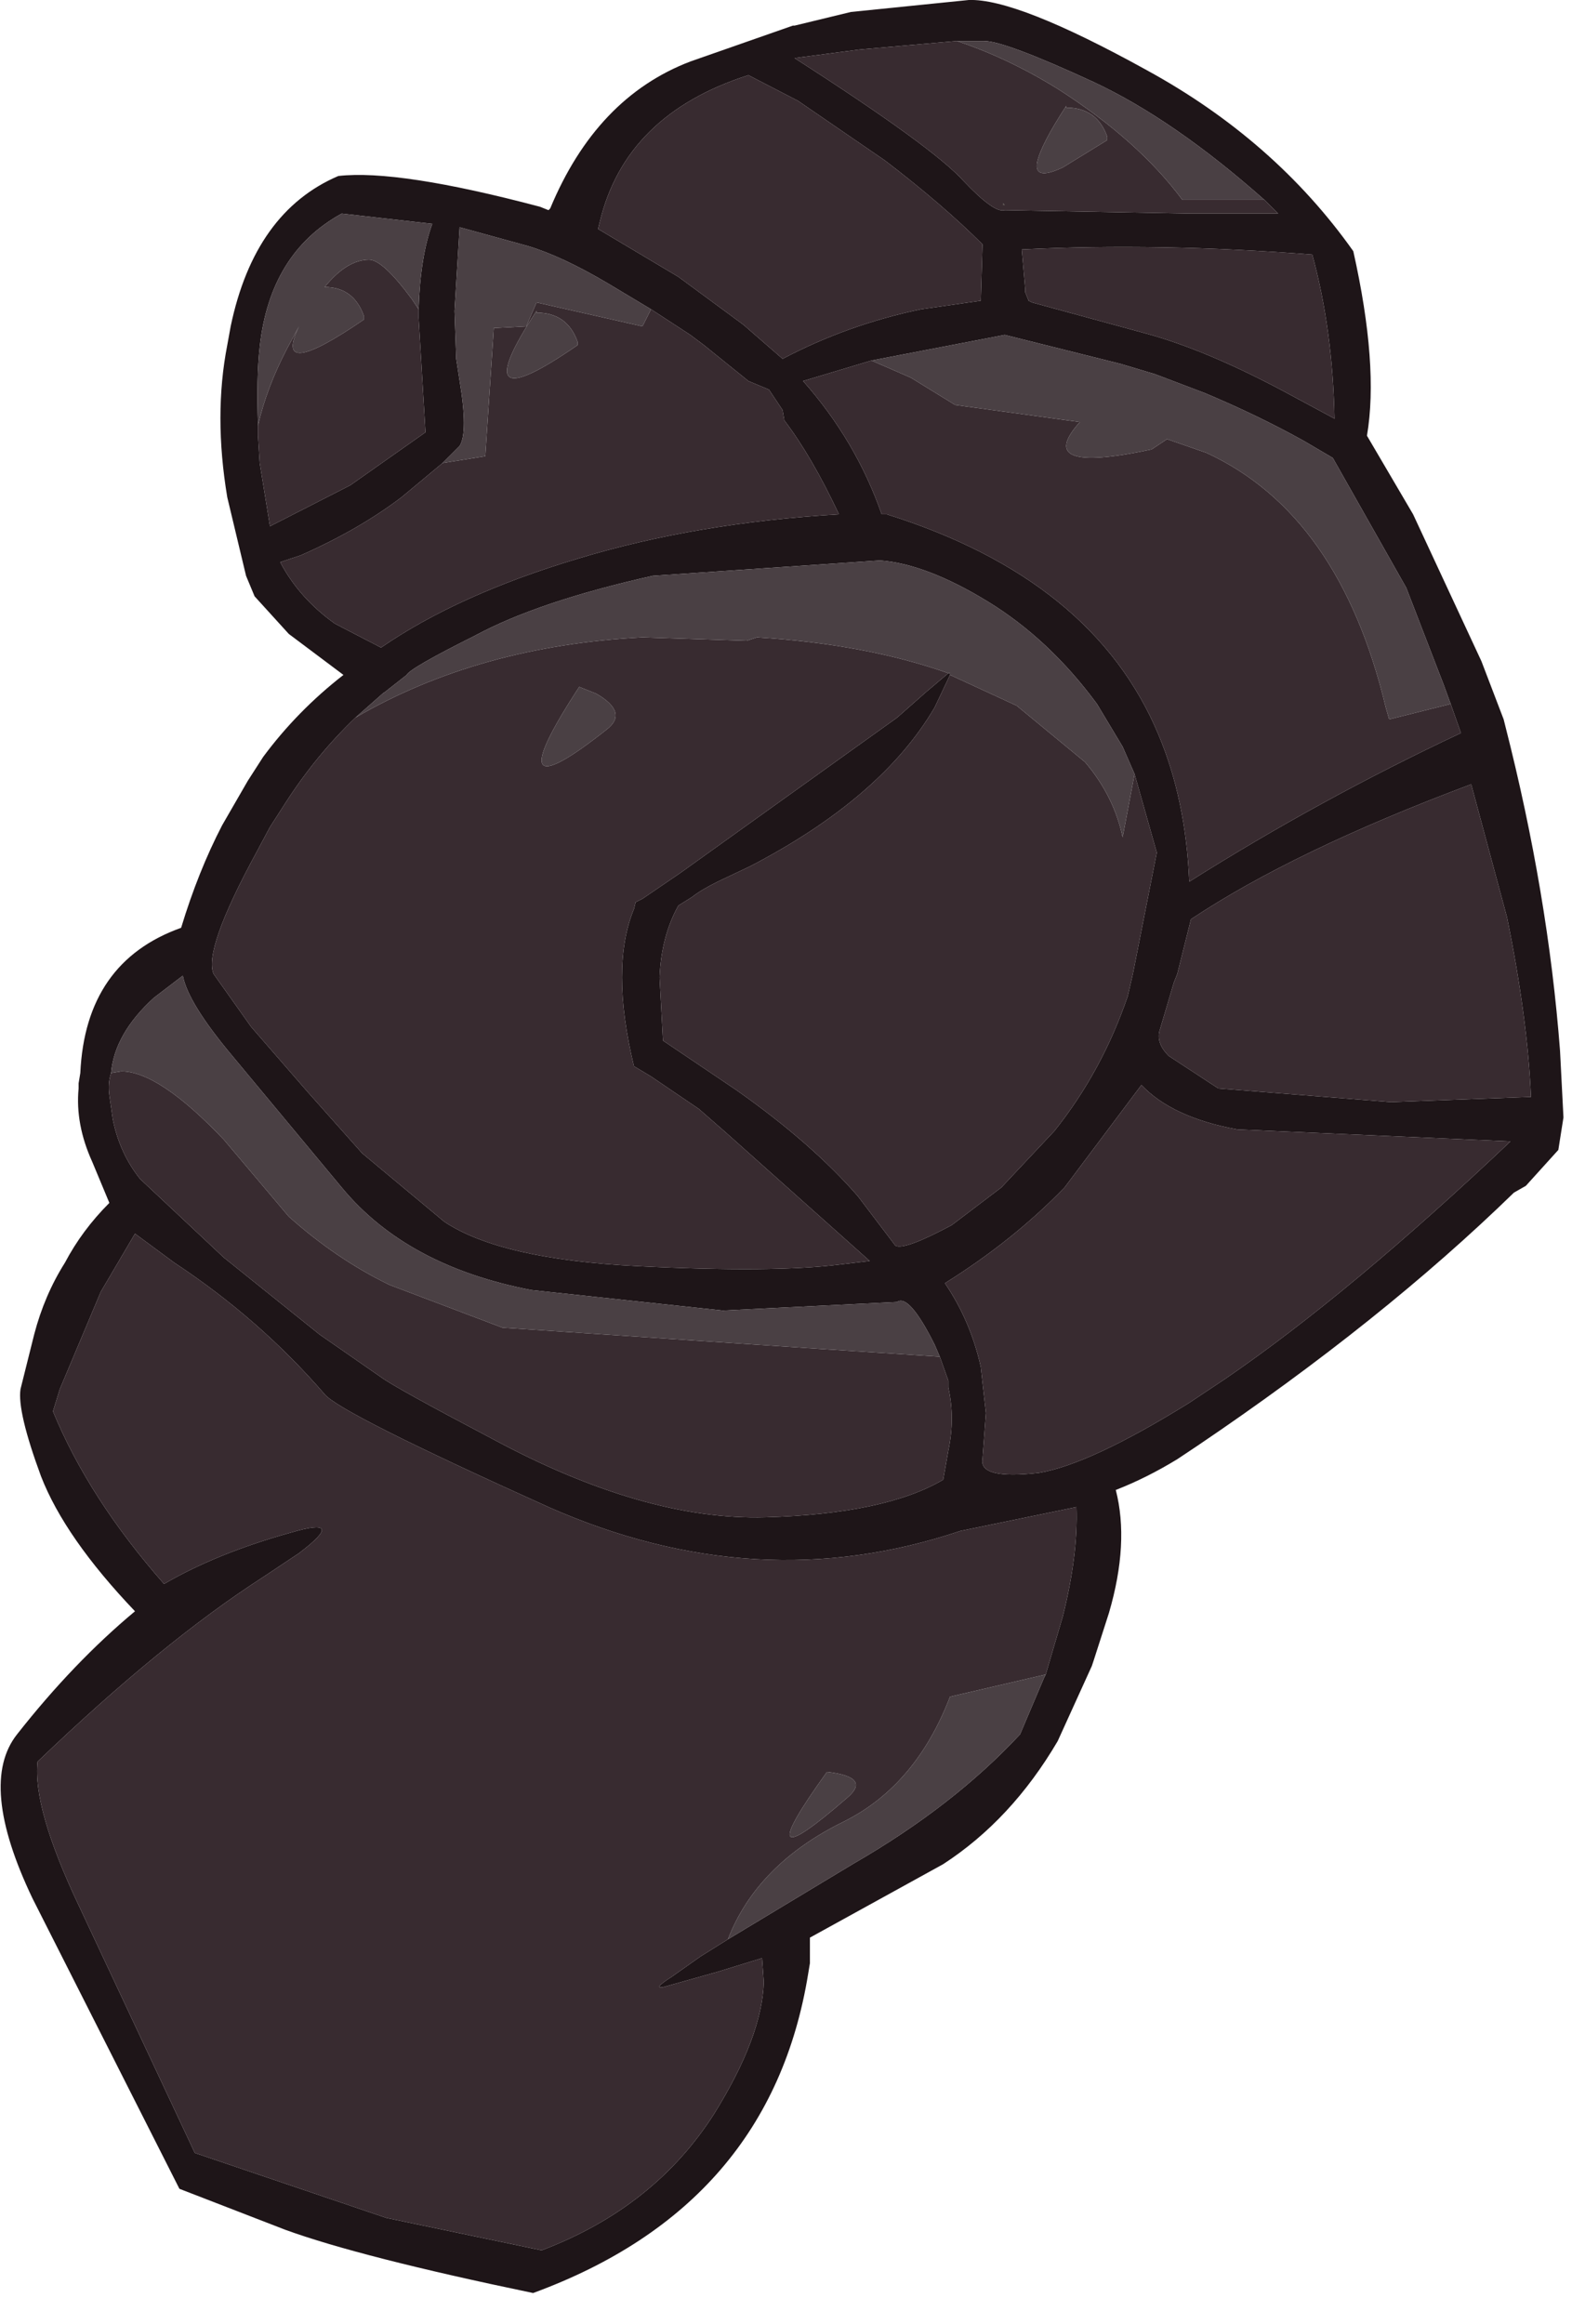 <?xml version="1.0" encoding="utf-8"?>
<svg version="1.1" id="Layer_1"
xmlns="http://www.w3.org/2000/svg"
xmlns:xlink="http://www.w3.org/1999/xlink"
xmlns:author="http://www.sothink.com"
width="46px" height="68px"
xml:space="preserve">
<g id="1435" transform="matrix(1, 0, 0, 1, 0, 0)">
<path style="fill:#544F45;fill-opacity:1" d="M29.4,6L29.35 6L29.35 5.95L29.4 6" />
<path style="fill:#1E1518;fill-opacity:1" d="M42.45,20.6L42.25 20.05L41.15 17.2L39 13.4L38.15 12.9Q36.8 12.15 35.25 11.5L33.8 10.95L32.8 10.65L29.4 9.8L25.5 10.55L23.5 11.15Q25.05 12.9 25.8 15.05L25.95 15.05Q32 16.95 33.9 21.5Q34.7 23.4 34.8 25.8Q38.6 23.4 42.75 21.45L42.45 20.6M44.05,21.25Q45.3 26.15 45.65 30.75L45.75 32.7L45.6 33.65L44.65 34.7L44.3 34.9Q40.45 38.65 35.05 42.3L34.45 42.7Q33.55 43.25 32.65 43.6Q33.05 45.15 32.45 47.2L32 48.6L31.95 48.75L30.95 50.95Q29.6 53.25 27.6 54.55L23.7 56.7L23.7 57.45L23.65 57.75Q22.55 64.55 15.6 67.1Q10.55 66.05 8.35 65.25L5.25 64.05L0.95 55.55Q-0.65 52.2 0.5 50.75Q2.15 48.65 3.95 47.15Q1.9 45 1.2 43.2Q0.5 41.3 0.6 40.65L1 39.05Q1.3 37.9 1.9 36.95Q2.4 36 3.2 35.2L2.7 34Q2.2 32.9 2.3 31.85L2.3 31.7L2.35 31.4Q2.5 28.15 5.3 27.15Q5.8 25.5 6.5 24.15L7.25 22.85L7.7 22.15Q8.7 20.8 10.05 19.75L8.65 18.7L8.45 18.55L7.45 17.45L7.2 16.85L6.65 14.55Q6.25 12.15 6.65 10.1L6.75 9.55Q7.45 6.2 9.9 5.15Q11.65 4.95 15.8 6.05L16.05 6.15L16.1 6.1Q17.45 2.85 20.2 1.8L23.2 0.75L23.25 0.75L24.9 0.35L28.35 0Q29.75 -0.05 33.55 2.05Q37.3 4.1 39.6 7.35Q40.35 10.7 40 12.75L41.35 15.05L43.35 19.35L44 21.05L44.05 21.25M44.8,32.1Q44.7 29.8 44.1 26.85L43.05 22.95Q37.85 24.9 34.85 26.9L34.45 28.5L34.35 28.75L33.95 30.1Q33.8 30.5 34.2 30.9L35.65 31.85L40.7 32.25L44.75 32.1L44.8 32.1M28,1.2L25.15 1.45L23.25 1.7Q27.3 4.3 28.2 5.3Q29.1 6.25 29.4 6.15L34.85 6.25L37.4 6.25L37 5.85Q34.35 3.5 32 2.4Q29.4 1.2 28.8 1.2L28 1.2M39.05,12.25Q39 9.65 38.4 7.45Q33.9 7.1 29.9 7.3L30 8.45L30 8.55L30.1 8.8L30.2 8.85L33.5 9.75Q35.35 10.25 37.75 11.55L39.05 12.25M21.9,2.2Q18.3 3.35 17.55 6.5L17.5 6.7L19.85 8.1L21.75 9.5L22.9 10.5Q24.8 9.5 26.95 9.05L28.7 8.8L28.75 7.15Q27.6 6 25.9 4.7L23.35 2.95L21.9 2.2M17.8,8.3Q16.45 7.5 15.45 7.2L13.45 6.65L13.3 9.1L13.35 10.5L13.45 11.15Q13.7 12.65 13.45 13.05L12.95 13.55L11.75 14.55Q10.5 15.5 8.8 16.25L8.2 16.45Q8.75 17.5 9.8 18.25L11.15 18.95Q13.4 17.4 16.9 16.35Q20.35 15.3 24.55 15.05Q23.75 13.35 22.95 12.3L22.9 12L22.5 11.4L21.9 11.15L20.6 10.1L20.4 9.95L20.2 9.8L19.05 9.05L17.8 8.3M8.35,23.5L7.9 24.2L7.5 24.95Q5.95 27.8 6.25 28.5L7.35 30.05L9 31.95L10.6 33.75L13 35.75Q14.65 36.85 18.65 37.05Q22.65 37.25 24.6 37L25.45 36.9L21.25 33.15L20.45 32.45L19.05 31.5L18.55 31.2Q17.85 28.3 18.55 26.6L18.6 26.4L18.8 26.3L19.9 25.55L26.25 21L27.1 20.25L27.75 19.7L27.8 19.7L27.8 19.75L27.35 20.7Q25.8 23.35 21.95 25.35L21 25.8Q20.5 26.05 20.25 26.25L19.85 26.5Q19.35 27.4 19.3 28.6L19.4 30.45L21.55 31.9Q23.75 33.45 25.1 35L26.2 36.45Q26.45 36.6 27.85 35.85L29.3 34.75L30.85 33.1Q32.25 31.35 33 29.15L33.15 28.5L33.85 24.95L33.2 22.65L32.85 21.85L32.1 20.6Q30.7 18.7 28.9 17.6Q27.1 16.5 25.75 16.4L19.1 16.85Q15.75 17.6 13.9 18.6Q12 19.55 11.9 19.75L11.2 20.3L11.25 20.25L10.4 21Q9.25 22.1 8.35 23.5M7.55,12.75L7.6 13.55L7.9 15.4L10.25 14.2L12.45 12.65L12.25 9.3L12.25 9.15L12.25 9.05Q12.3 7.5 12.65 6.55L10 6.25Q7.9 7.4 7.6 10.15Q7.5 11.05 7.55 12.45L7.55 12.75M3.2,32.05L3.3 32.75Q3.5 33.75 4.1 34.5L6.55 36.8L9.35 39.05L11.15 40.3Q11.55 40.6 14.4 42.1Q18.85 44.5 22.4 44.4Q25.9 44.3 27.6 43.3L27.75 42.45Q27.95 41.5 27.75 40.6L27.75 40.4L27.5 39.7L27.35 39.35Q26.6 37.85 26.25 38.1L21.15 38.35L15.55 37.75Q11.9 37.05 10 34.75L6.8 30.9Q5.5 29.35 5.35 28.55L4.5 29.2Q3.35 30.25 3.25 31.4Q3.15 31.7 3.2 32.05M24.95,54.55Q27.9 52.85 29.85 50.75L30.55 49.1L30.6 49L31.1 47.3Q31.55 45.5 31.5 44.1L28.1 44.8Q22.15 46.8 16.05 44.1Q9.95 41.35 9.5 40.8Q7.6 38.6 5.1 36.95L3.95 36.1L2.95 37.8L1.75 40.65L1.55 41.3Q2.6 43.85 4.8 46.35Q6.35 45.45 8.5 44.85Q10.2 44.35 8.75 45.45L8.3 45.75L7.7 46.15Q4.75 48.05 1.1 51.55Q0.95 52.9 2.3 55.75L5.7 63L11.3 64.9L15.85 65.85Q19.15 64.6 20.9 61.85Q22.3 59.6 22.35 58L22.3 57.3L21 57.7L19.4 58.15Q19.1 58.2 19.65 57.85L20.5 57.25L21.3 56.75L24.95 54.55M31.15,34.75Q29.65 36.3 27.65 37.55Q28.4 38.65 28.7 40L28.85 41.35L28.75 42.7Q28.65 43.3 30.4 43.1Q31.9 42.85 34.8 41.05L35.85 40.35Q39.5 37.85 44.2 33.4L36.2 33.05Q34.3 32.7 33.4 31.75L31.15 34.75" />
<path style="fill:#382B30;fill-opacity:1" d="M42.75,21.45Q38.6 23.4 34.8 25.8Q34.7 23.4 33.9 21.5Q32 16.95 25.95 15.05L25.8 15.05Q25.05 12.9 23.5 11.15L25.5 10.55L26.65 11.05L27.95 11.85L31.6 12.35Q30.2 13.9 33.7 13.15L34.15 12.85L35.3 13.25Q39.2 15.05 40.55 20.7L40.65 21.05L42.45 20.6L42.75 21.45M44.75,32.1L40.7 32.25L35.65 31.85L34.2 30.9Q33.8 30.5 33.95 30.1L34.35 28.75L34.45 28.5L34.85 26.9Q37.85 24.9 43.05 22.95L44.1 26.85Q44.7 29.8 44.8 32.1L44.75 32.1M32.4,4Q32.1 3.15 31.2 3.15L31.2 3.1Q30.45 4.25 30.35 4.75Q30.25 5.3 31.1 4.9L32.4 4.1L32.4 4M37.4,6.25L34.85 6.25L29.4 6.15Q29.1 6.25 28.2 5.3Q27.3 4.3 23.25 1.7L25.15 1.45L28 1.2Q29.5 1.7 30.95 2.6Q33.3 4.1 34.6 5.85L37 5.85L37.4 6.25M37.75,11.55Q35.35 10.25 33.5 9.75L30.2 8.85L30.1 8.8L30 8.55L30 8.45L29.9 7.3Q33.9 7.1 38.4 7.45Q39 9.65 39.05 12.25L37.75 11.55M29.35,5.95L29.35 6L29.4 6L29.35 5.95M23.35,2.95L25.9 4.7Q27.6 6 28.75 7.15L28.7 8.8L26.95 9.05Q24.8 9.5 22.9 10.5L21.75 9.5L19.85 8.1L17.5 6.7L17.55 6.5Q18.3 3.35 21.9 2.2L23.35 2.95M14.2,13.35L14.45 9.6L15.4 9.55L15.7 8.85L18.8 9.55L19.05 9.05L20.2 9.8L20.4 9.95L20.6 10.1L21.9 11.15L22.5 11.4L22.9 12L22.95 12.3Q23.75 13.35 24.55 15.05Q20.35 15.3 16.9 16.35Q13.4 17.4 11.15 18.95L9.8 18.25Q8.75 17.5 8.2 16.45L8.8 16.25Q10.5 15.5 11.75 14.55L12.95 13.55L14.2 13.35M29.75,20.65L31.75 22.3Q32.6 23.3 32.85 24.5L33.2 22.65L33.85 24.95L33.15 28.5L33 29.15Q32.25 31.35 30.85 33.1L29.3 34.75L27.85 35.85Q26.45 36.6 26.2 36.45L25.1 35Q23.75 33.45 21.55 31.9L19.4 30.45L19.3 28.6Q19.35 27.4 19.85 26.5L20.25 26.25Q20.5 26.05 21 25.8L21.95 25.35Q25.8 23.35 27.35 20.7L27.8 19.75L29.75 20.65M27.75,19.7L27.1 20.25L26.25 21L19.9 25.55L18.8 26.3L18.6 26.4L18.55 26.6Q17.85 28.3 18.55 31.2L19.05 31.5L20.45 32.45L21.25 33.15L25.45 36.9L24.6 37Q22.65 37.25 18.65 37.05Q14.65 36.85 13 35.75L10.6 33.75L9 31.95L7.35 30.05L6.25 28.5Q5.95 27.8 7.5 24.95L7.9 24.2L8.35 23.5Q9.25 22.1 10.4 21Q14 18.9 18.8 18.65L21.85 18.75L22.15 18.65Q25.35 18.85 27.75 19.7M12.25,9.05L12.25 9.15L12.25 9.3L12.45 12.65L10.25 14.2L7.9 15.4L7.6 13.55L7.55 12.75L7.55 12.45Q7.8 11.35 8.4 10.2L8.75 9.55Q7.95 11.2 10.65 9.35L10.65 9.25Q10.35 8.4 9.5 8.4Q10.15 7.6 10.8 7.6Q11.2 7.6 12.05 8.75L12.25 9.05M15.7,9.1Q13.5 12.45 16.9 10.1L16.9 10Q16.6 9.15 15.7 9.15L15.7 9.1M17.75,21.35Q18.4 20.85 17.45 20.3L16.95 20.1Q14.4 24 17.75 21.35M27.5,39.7L27.75 40.4L27.75 40.6Q27.95 41.5 27.75 42.45L27.6 43.3Q25.9 44.3 22.4 44.4Q18.85 44.5 14.4 42.1Q11.55 40.6 11.15 40.3L9.35 39.05L6.55 36.8L4.1 34.5Q3.5 33.75 3.3 32.75L3.2 32.05Q3.15 31.7 3.25 31.4L3.55 31.35Q4.65 31.35 6.55 33.35L8.45 35.6Q9.85 36.85 11.4 37.6L14.7 38.85L23.65 39.45L27.5 39.7M27.8,49.65Q26.8 52.25 24.7 53.3Q22.15 54.55 21.3 56.75L20.5 57.25L19.65 57.85Q19.1 58.2 19.4 58.15L21 57.7L22.3 57.3L22.35 58Q22.3 59.6 20.9 61.85Q19.15 64.6 15.85 65.85L11.3 64.9L5.7 63L2.3 55.75Q0.95 52.9 1.1 51.55Q4.75 48.05 7.7 46.15L8.3 45.75L8.75 45.45Q10.2 44.35 8.5 44.85Q6.35 45.45 4.8 46.35Q2.6 43.85 1.55 41.3L1.75 40.65L2.95 37.8L3.95 36.1L5.1 36.95Q7.6 38.6 9.5 40.8Q9.95 41.35 16.05 44.1Q22.15 46.8 28.1 44.8L31.5 44.1Q31.55 45.5 31.1 47.3L30.6 49L27.8 49.65M33.4,31.75Q34.3 32.7 36.2 33.05L44.2 33.4Q39.5 37.85 35.85 40.35L34.8 41.05Q31.9 42.85 30.4 43.1Q28.65 43.3 28.75 42.7L28.85 41.35L28.7 40Q28.4 38.65 27.65 37.55Q29.65 36.3 31.15 34.75L33.4 31.75M24.2,51.85Q21.75 55.25 24.8 52.6Q25.5 52 24.2 51.85" />
<path style="fill:#4A4044;fill-opacity:1" d="M29.4,9.8L32.8 10.65L33.8 10.95L35.25 11.5Q36.8 12.15 38.15 12.9L39 13.4L41.15 17.2L42.25 20.05L42.45 20.6L40.65 21.05L40.55 20.7Q39.2 15.05 35.3 13.25L34.15 12.85L33.7 13.15Q30.2 13.9 31.6 12.35L27.95 11.85L26.65 11.05L25.5 10.55L29.4 9.8M32.4,4.1L31.1 4.9Q30.25 5.3 30.35 4.75Q30.45 4.25 31.2 3.1L31.2 3.15Q32.1 3.15 32.4 4L32.4 4.1M28.8,1.2Q29.4 1.2 32 2.4Q34.35 3.5 37 5.85L34.6 5.85Q33.3 4.1 30.95 2.6Q29.5 1.7 28 1.2L28.8 1.2M12.95,13.55L13.45 13.05Q13.7 12.65 13.45 11.15L13.35 10.5L13.3 9.1L13.45 6.65L15.45 7.2Q16.45 7.5 17.8 8.3L19.05 9.05L18.8 9.55L15.7 8.85L15.4 9.55L14.45 9.6L14.2 13.35L12.95 13.55M27.8,19.75L27.8 19.7L27.75 19.7Q25.35 18.85 22.15 18.65L21.85 18.75L18.8 18.65Q14 18.9 10.4 21L11.25 20.25L11.2 20.3L11.9 19.75Q12 19.55 13.9 18.6Q15.75 17.6 19.1 16.85L25.75 16.4Q27.1 16.5 28.9 17.6Q30.7 18.7 32.1 20.6L32.85 21.85L33.2 22.65L32.85 24.5Q32.6 23.3 31.75 22.3L29.75 20.65L27.8 19.75M12.05,8.75Q11.2 7.6 10.8 7.6Q10.15 7.6 9.5 8.4Q10.35 8.4 10.65 9.25L10.65 9.35Q7.95 11.2 8.75 9.55L8.4 10.2Q7.8 11.35 7.55 12.45Q7.5 11.05 7.6 10.15Q7.9 7.4 10 6.25L12.65 6.55Q12.3 7.5 12.25 9.05L12.05 8.75M15.7,9.15Q16.6 9.15 16.9 10L16.9 10.1Q13.5 12.45 15.7 9.1L15.7 9.15M16.95,20.1L17.45 20.3Q18.4 20.85 17.75 21.35Q14.4 24 16.95 20.1M23.65,39.45L14.7 38.85L11.4 37.6Q9.85 36.85 8.45 35.6L6.55 33.35Q4.65 31.35 3.55 31.35L3.25 31.4Q3.35 30.25 4.5 29.2L5.35 28.55Q5.5 29.35 6.8 30.9L10 34.75Q11.9 37.05 15.55 37.75L21.15 38.35L26.25 38.1Q26.6 37.85 27.35 39.35L27.5 39.7L23.65 39.45M30.6,49L30.55 49.1L29.85 50.75Q27.9 52.85 24.95 54.55L21.3 56.75Q22.15 54.55 24.7 53.3Q26.8 52.25 27.8 49.65L30.6 49M24.8,52.6Q21.75 55.25 24.2 51.85Q25.5 52 24.8 52.6" />
</g>
</svg>
